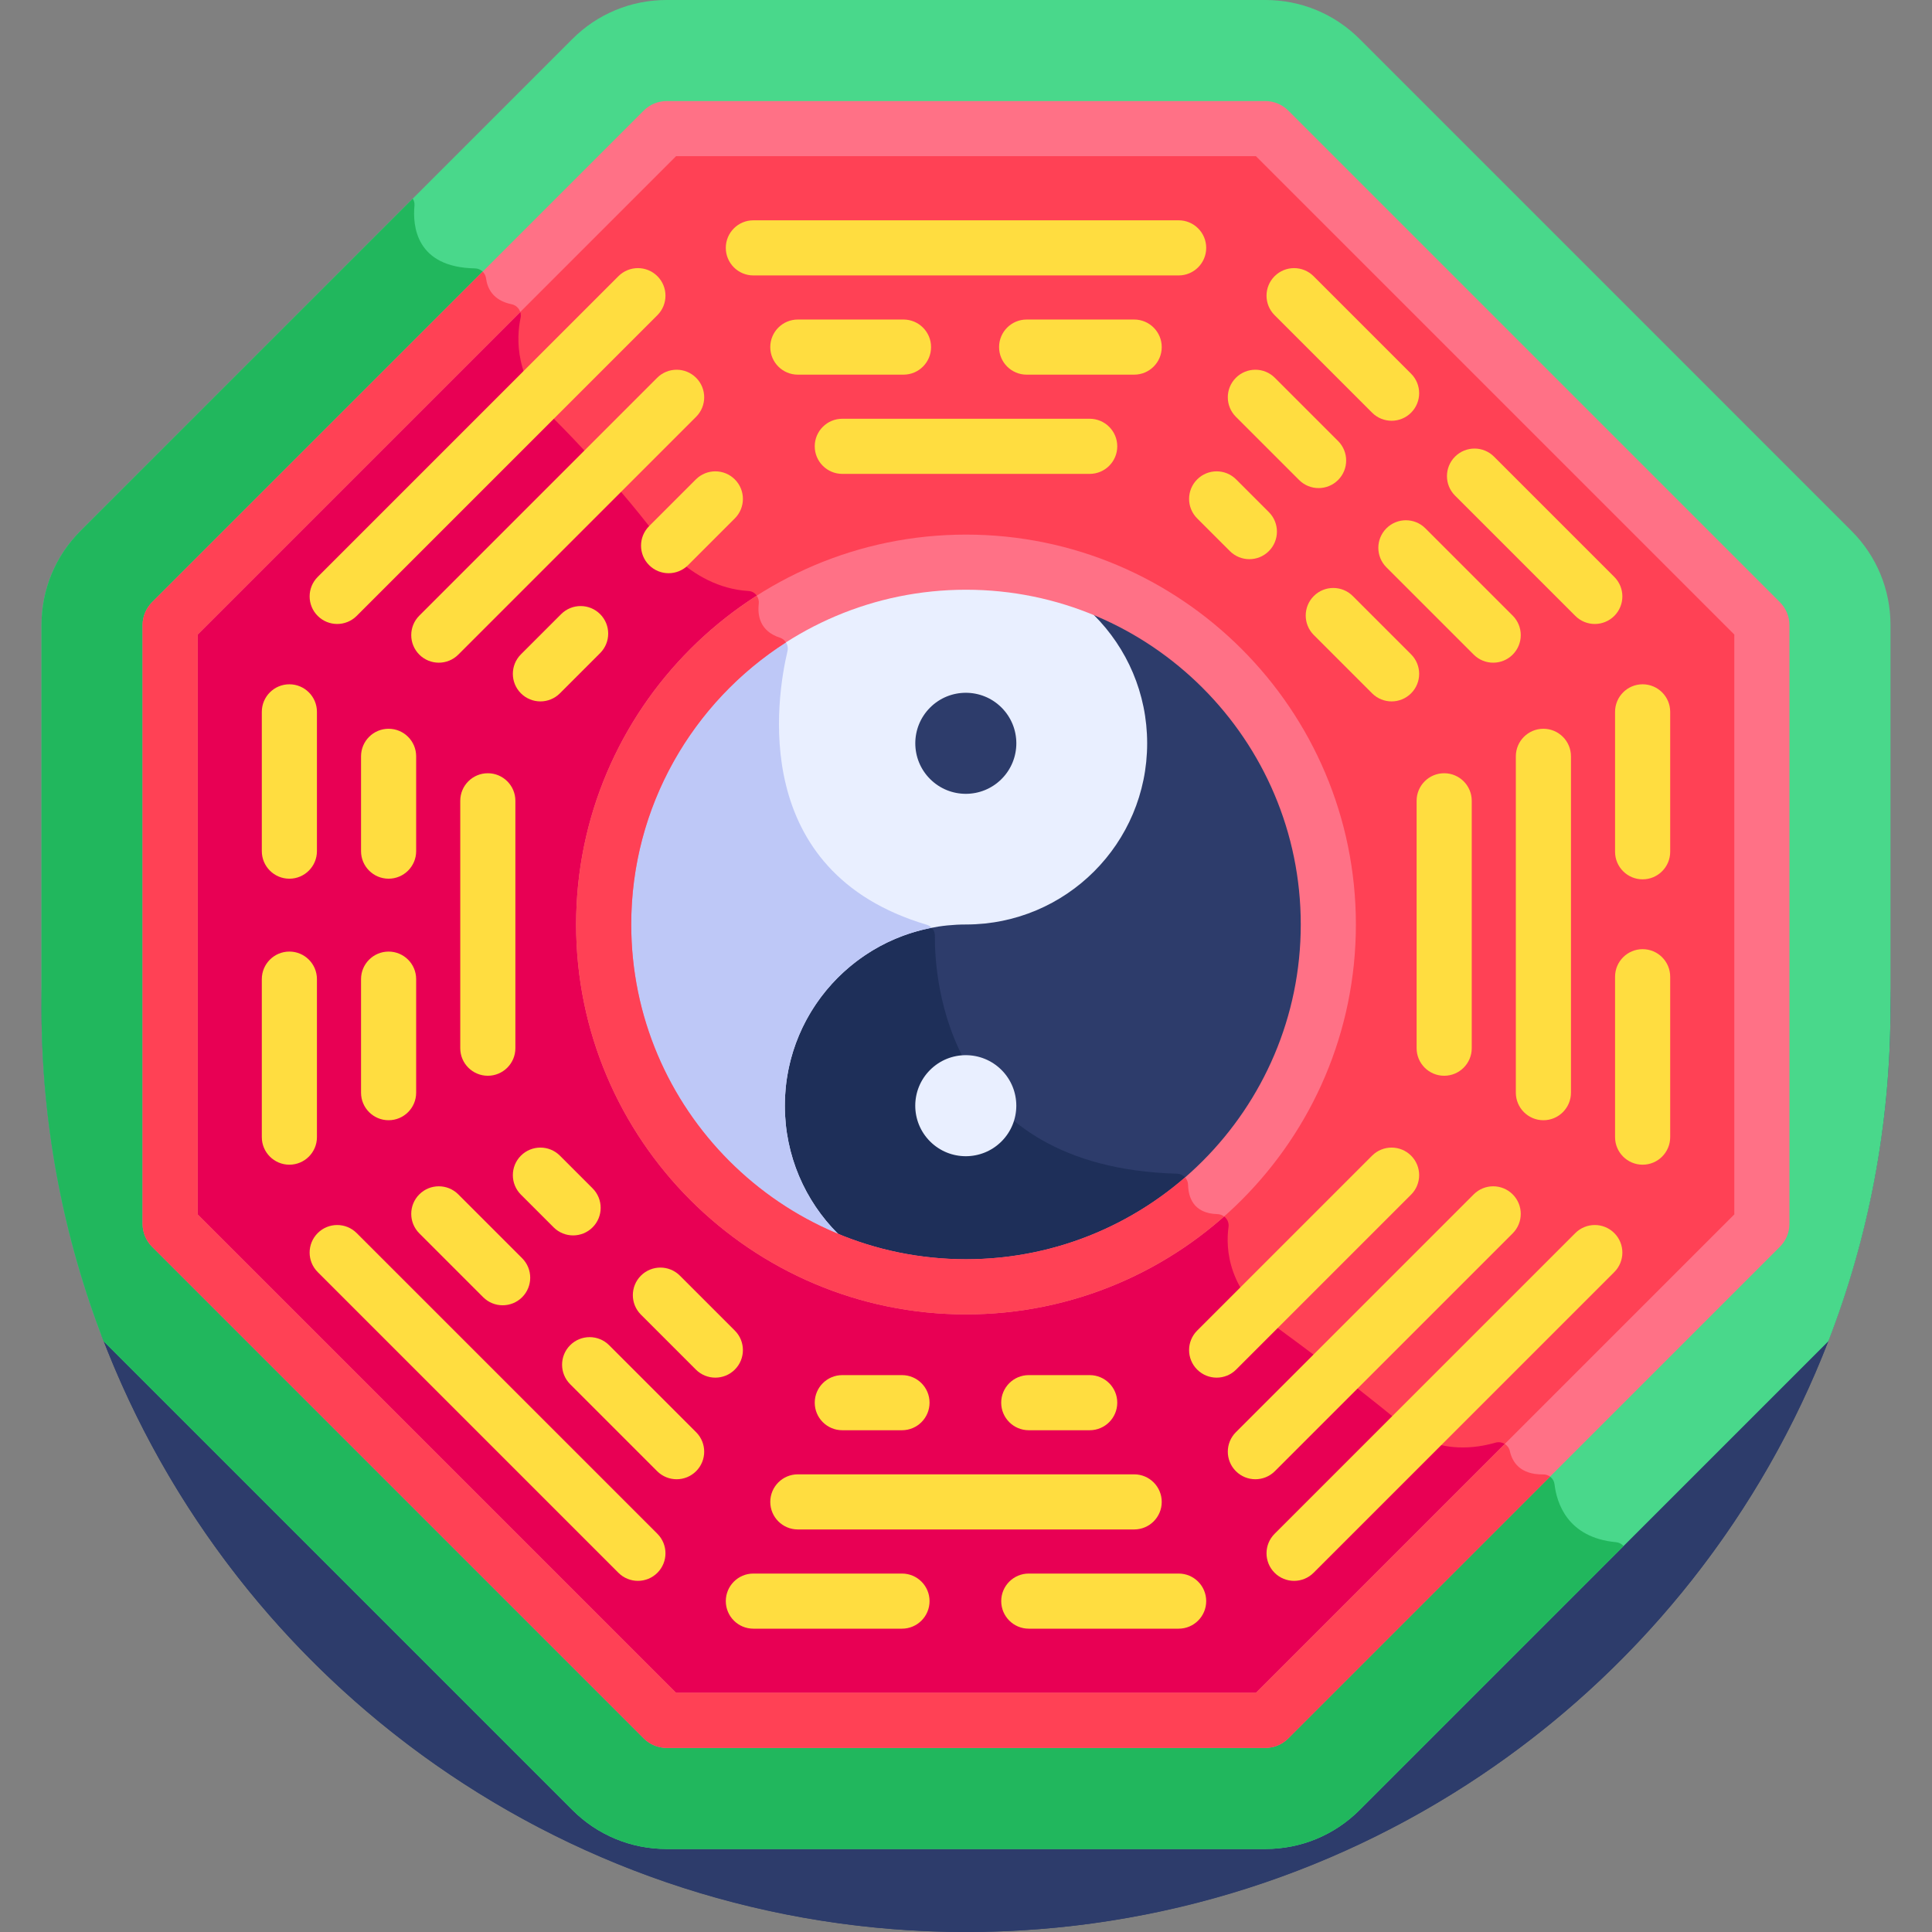 <svg id="Layer_1" enable-background="new 0 0 512 512" height="512" viewBox="0 0 512 512" width="512" xmlns="http://www.w3.org/2000/svg"><rect x="0" y="0" width="512" height="512" fill="#808080" stroke="none"/><g><path d="m26.853 353.834c35.051 92.444 124.416 158.166 229.147 158.166 104.224 0 193.233-65.086 228.637-156.824z" fill="#2d3c6b"/><circle cx="256" cy="267" fill="#2d3c6b" r="245"/><path d="m360.329 10.351c-6.674-6.675-15.549-10.351-24.989-10.351h-158.68c-9.44 0-18.315 3.676-24.99 10.351l-130.319 130.32c-6.675 6.675-10.351 15.549-10.351 24.99v101.344c.001 31.185 5.84 61.004 16.465 88.438l124.206 124.206c6.674 6.676 15.549 10.351 24.989 10.351h158.68c9.44 0 18.315-3.676 24.99-10.352l124.206-124.206c10.624-27.434 16.464-57.252 16.464-88.437v-101.344c0-9.44-3.676-18.315-10.352-24.99z" fill="#49d88b"/><path d="m428.272 408.696c-12.957-1.2-15.738-10.503-16.303-15.332-.176-1.5-1.469-2.651-2.979-2.627-6.242.097-8.255-3.388-8.866-6.193-.372-1.708-2.128-2.698-3.809-2.22-16.678 4.747-25.834-5.205-27.181-6.813-.124-.148-.259-.285-.409-.408-1.736-1.428-12.995-10.625-30.122-23.163-13.273-9.716-13.823-21.042-13.033-26.773.247-1.797-1.147-3.365-2.96-3.415-6.455-.178-7.683-4.631-7.751-7.727-.036-1.624-1.314-2.941-2.938-2.986-61.263-1.683-64.271-51.714-64.163-63.069.013-1.337-.869-2.522-2.151-2.902-47.372-14.037-39.792-60.363-36.912-72.523.361-1.522-.506-3.068-1.995-3.549-5.381-1.742-5.972-5.971-5.614-9.004.201-1.701-1.005-3.268-2.714-3.369-15.946-.938-25.364-15.586-26.277-17.066-.056-.091-.11-.169-.176-.253-1.126-1.451-11.416-14.597-25.148-28.33-10.466-10.466-9.937-21.405-8.811-26.73.353-1.672-.721-3.278-2.396-3.618-5.061-1.028-6.443-4.396-6.755-6.846-.19-1.494-1.435-2.628-2.941-2.655-15.697-.286-16.533-11.341-16.031-16.627.064-.678-.116-1.319-.455-1.857l-88.031 88.031c-6.675 6.674-10.351 15.548-10.351 24.989v101.344c.001 31.185 5.84 61.004 16.465 88.438l124.206 124.206c6.674 6.676 15.549 10.351 24.989 10.351h158.68c9.44 0 18.315-3.676 24.99-10.352l69.931-69.931c-.491-.563-1.19-.947-1.989-1.021z" fill="#21b75d"/><path d="m176.66 34.087c-.33 0-.653.134-.887.367l-130.32 130.319c-.233.234-.367.557-.367.887v158.68c0 .33.134.653.367.887l130.319 130.319c.234.233.557.367.887.367h158.68c.33 0 .653-.134.887-.367l130.319-130.319c.233-.234.367-.557.367-.887v-158.68c0-.33-.134-.653-.367-.887l-130.318-130.319c-.234-.233-.557-.367-.887-.367z" fill="#ff4155"/><path d="m400.123 384.544c-.372-1.708-2.128-2.698-3.809-2.22-16.678 4.747-25.834-5.205-27.181-6.813-.124-.148-.259-.285-.409-.408-1.736-1.428-12.995-10.625-30.122-23.163-13.273-9.716-13.823-21.042-13.033-26.773.247-1.797-1.147-3.365-2.96-3.415-6.455-.178-7.683-4.631-7.751-7.727-.036-1.624-1.314-2.941-2.938-2.986-61.263-1.683-64.271-51.714-64.163-63.069.013-1.337-.869-2.522-2.151-2.902-47.372-14.037-39.792-60.363-36.912-72.523.361-1.522-.506-3.068-1.995-3.549-5.381-1.742-5.972-5.971-5.614-9.004.201-1.701-1.005-3.268-2.714-3.369-15.946-.938-25.364-15.586-26.277-17.066-.056-.091-.11-.169-.176-.253-1.126-1.451-11.416-14.597-25.148-28.33-10.466-10.466-9.937-21.405-8.811-26.73.353-1.672-.721-3.278-2.396-3.618-1.802-.366-3.131-1.032-4.118-1.844l-85.992 85.992c-.233.234-.367.557-.367.887v158.68c0 .33.134.653.367.887l130.319 130.319c.234.233.557.367.888.367h158.68c.33 0 .653-.134.887-.367l66.551-66.551c-1.582-1.239-2.326-2.942-2.655-4.452z" fill="#e80054"/><g><path d="m335.34 463.218h-158.679c-2.247 0-4.45-.91-6.042-2.496l-130.33-130.33c-1.597-1.604-2.507-3.806-2.507-6.053v-158.679c0-2.246.91-4.449 2.496-6.041l130.33-130.331c1.603-1.596 3.805-2.506 6.053-2.506h158.679c2.246 0 4.449.91 6.041 2.496l130.33 130.33c1.597 1.604 2.506 3.806 2.506 6.053v158.68c0 2.246-.91 4.449-2.496 6.041l-130.33 130.331c-1.602 1.595-3.805 2.505-6.051 2.505zm-156.175-14.609h153.669l126.775-126.775v-153.669l-126.775-126.775h-153.669l-126.775 126.775v153.669zm156.175-407.219h.009z" fill="#ff7186"/></g><path d="m400.123 384.544c-.179-.824-.685-1.474-1.344-1.88l-65.945 65.945h-153.669l-126.775-126.774v-153.67l85.478-85.478c-.327-1.017-1.172-1.832-2.305-2.062-5.061-1.028-6.443-4.396-6.755-6.846-.09-.706-.421-1.326-.898-1.793l-87.632 87.632c-1.586 1.592-2.496 3.795-2.496 6.041v158.68c0 2.246.91 4.449 2.507 6.053l130.33 130.33c1.592 1.585 3.795 2.496 6.042 2.496h158.68c2.246 0 4.449-.91 6.052-2.506l69.383-69.383c-.504-.375-1.12-.602-1.785-.591-6.243.097-8.256-3.389-8.868-6.194z" fill="#ff4155"/><ellipse cx="256" cy="245" fill="#2d3c6b" rx="96.02" ry="96.02" transform="matrix(.707 -.707 .707 .707 -98.261 252.778)"/><path d="m314.858 314.026c-.036-1.624-1.314-2.941-2.938-2.986-61.263-1.683-64.271-51.714-64.163-63.069.013-1.337-.869-2.522-2.151-2.902-47.372-14.037-39.792-60.363-36.912-72.523.361-1.522-.506-3.068-1.995-3.549-2.37-.767-3.809-2.017-4.649-3.435-25.392 17.278-42.07 46.409-42.07 79.438 0 53.03 42.99 96.02 96.02 96.02 23.022 0 44.148-8.106 60.69-21.614-1.402-1.585-1.794-3.684-1.832-5.38z" fill="#1e2f59"/><g><path d="m312.352 72.992h-112.704c-4.034 0-7.304-3.27-7.304-7.304s3.27-7.304 7.304-7.304h112.704c4.034 0 7.304 3.27 7.304 7.304s-3.27 7.304-7.304 7.304z" fill="#ffdd40"/></g><g><path d="m288.781 125.583h-65.563c-4.034 0-7.304-3.27-7.304-7.304s3.27-7.304 7.304-7.304h65.563c4.034 0 7.304 3.27 7.304 7.304.001 4.034-3.27 7.304-7.304 7.304z" fill="#ffdd40"/></g><g><path d="m239.437 99.287h-28.004c-4.034 0-7.304-3.27-7.304-7.304 0-4.035 3.27-7.304 7.304-7.304h28.004c4.034 0 7.304 3.27 7.304 7.304.001 4.035-3.27 7.304-7.304 7.304z" fill="#ffdd40"/></g><g><path d="m300.567 99.287h-28.496c-4.034 0-7.304-3.27-7.304-7.304 0-4.035 3.27-7.304 7.304-7.304h28.496c4.034 0 7.304 3.27 7.304 7.304 0 4.035-3.27 7.304-7.304 7.304z" fill="#ffdd40"/></g><g><path d="m312.352 431.617h-39.715c-4.034 0-7.304-3.27-7.304-7.304 0-4.035 3.27-7.304 7.304-7.304h39.715c4.034 0 7.304 3.27 7.304 7.304 0 4.035-3.271 7.304-7.304 7.304z" fill="#ffdd40"/></g><g><path d="m239.037 431.617h-39.388c-4.034 0-7.304-3.27-7.304-7.304 0-4.035 3.27-7.304 7.304-7.304h39.388c4.034 0 7.304 3.27 7.304 7.304 0 4.035-3.27 7.304-7.304 7.304z" fill="#ffdd40"/></g><g><path d="m300.567 405.322h-89.133c-4.034 0-7.304-3.27-7.304-7.304 0-4.035 3.27-7.304 7.304-7.304h89.133c4.034 0 7.304 3.27 7.304 7.304s-3.27 7.304-7.304 7.304z" fill="#ffdd40"/></g><g><path d="m239.037 379.027h-15.819c-4.034 0-7.304-3.27-7.304-7.304s3.27-7.304 7.304-7.304h15.819c4.034 0 7.304 3.27 7.304 7.304.001 4.034-3.27 7.304-7.304 7.304z" fill="#ffdd40"/></g><g><path d="m288.781 379.027h-16.15c-4.034 0-7.304-3.27-7.304-7.304s3.27-7.304 7.304-7.304h16.15c4.034 0 7.304 3.27 7.304 7.304.001 4.034-3.27 7.304-7.304 7.304z" fill="#ffdd40"/></g><g><path d="m435.313 233.033c-4.034 0-7.304-3.27-7.304-7.304v-37.08c0-4.035 3.27-7.304 7.304-7.304s7.304 3.27 7.304 7.304v37.08c0 4.034-3.271 7.304-7.304 7.304z" fill="#ffdd40"/></g><g><path d="m435.313 308.656c-4.034 0-7.304-3.27-7.304-7.304v-42.509c0-4.034 3.27-7.304 7.304-7.304s7.304 3.27 7.304 7.304v42.509c0 4.035-3.271 7.304-7.304 7.304z" fill="#ffdd40"/></g><g><path d="m409.017 296.872c-4.034 0-7.304-3.27-7.304-7.304v-89.133c0-4.034 3.27-7.304 7.304-7.304s7.304 3.27 7.304 7.304v89.133c0 4.034-3.27 7.304-7.304 7.304z" fill="#ffdd40"/></g><g><path d="m382.722 285.086c-4.034 0-7.304-3.27-7.304-7.304v-65.562c0-4.034 3.27-7.304 7.304-7.304s7.304 3.27 7.304 7.304v65.562c0 4.034-3.27 7.304-7.304 7.304z" fill="#ffdd40"/></g><g><path d="m76.687 308.656c-4.034 0-7.304-3.27-7.304-7.304v-41.871c0-4.034 3.27-7.304 7.304-7.304s7.304 3.27 7.304 7.304v41.871c0 4.035-3.27 7.304-7.304 7.304z" fill="#ffdd40"/></g><g><path d="m76.687 232.866c-4.034 0-7.304-3.27-7.304-7.304v-36.913c0-4.035 3.27-7.304 7.304-7.304s7.304 3.27 7.304 7.304v36.913c0 4.034-3.27 7.304-7.304 7.304z" fill="#ffdd40"/></g><g><path d="m102.982 296.872c-4.034 0-7.304-3.27-7.304-7.304v-30.084c0-4.034 3.27-7.304 7.304-7.304s7.304 3.27 7.304 7.304v30.084c.001 4.034-3.269 7.304-7.304 7.304z" fill="#ffdd40"/></g><g><path d="m102.982 232.863c-4.034 0-7.304-3.27-7.304-7.304v-25.125c0-4.034 3.27-7.304 7.304-7.304s7.304 3.27 7.304 7.304v25.125c.001 4.034-3.269 7.304-7.304 7.304z" fill="#ffdd40"/></g><g><path d="m129.277 285.087c-4.034 0-7.304-3.27-7.304-7.304v-65.563c0-4.034 3.27-7.304 7.304-7.304s7.304 3.27 7.304 7.304v65.563c.001 4.034-3.27 7.304-7.304 7.304z" fill="#ffdd40"/></g><g><path d="m169.053 418.944c-1.869 0-3.739-.713-5.165-2.139l-79.693-79.693c-2.853-2.853-2.853-7.477 0-10.331 2.852-2.851 7.477-2.851 10.33 0l79.693 79.693c2.853 2.853 2.853 7.477 0 10.331-1.426 1.426-3.295 2.139-5.165 2.139z" fill="#ffdd40"/></g><g><path d="m89.36 165.359c-1.869 0-3.739-.713-5.165-2.139-2.853-2.853-2.853-7.477 0-10.331l79.693-79.694c2.852-2.851 7.477-2.851 10.33 0 2.853 2.853 2.853 7.477 0 10.331l-79.693 79.694c-1.426 1.425-3.295 2.139-5.165 2.139z" fill="#ffdd40"/></g><g><path d="m342.946 418.944c-1.869 0-3.739-.713-5.165-2.139-2.853-2.853-2.853-7.477 0-10.331l79.693-79.693c2.853-2.852 7.478-2.85 10.33 0 2.853 2.853 2.853 7.477 0 10.331l-79.693 79.693c-1.426 1.426-3.296 2.139-5.165 2.139z" fill="#ffdd40"/></g><g><path d="m368.787 111.505c-1.869 0-3.739-.713-5.165-2.139l-25.84-25.84c-2.853-2.853-2.853-7.477 0-10.331 2.852-2.851 7.477-2.851 10.329 0l25.84 25.84c2.853 2.853 2.853 7.477 0 10.331-1.426 1.426-3.295 2.139-5.164 2.139z" fill="#ffdd40"/></g><g><path d="m422.64 165.359c-1.869 0-3.739-.713-5.165-2.14l-31.876-31.877c-2.853-2.852-2.853-7.476 0-10.33 2.853-2.851 7.478-2.852 10.33.001l31.876 31.877c2.853 2.852 2.853 7.476 0 10.33-1.426 1.425-3.296 2.139-5.165 2.139z" fill="#ffdd40"/></g><g><path d="m179.314 392.017c-1.869 0-3.739-.713-5.165-2.139l-23.053-23.052c-2.853-2.853-2.853-7.477 0-10.331 2.852-2.851 7.477-2.851 10.33 0l23.053 23.052c2.853 2.853 2.853 7.477 0 10.331-1.427 1.426-3.296 2.139-5.165 2.139z" fill="#ffdd40"/></g><g><path d="m133.208 345.912c-1.869 0-3.739-.713-5.165-2.139l-16.921-16.921c-2.853-2.853-2.853-7.477 0-10.331 2.852-2.851 7.477-2.851 10.33 0l16.921 16.921c2.853 2.853 2.853 7.477 0 10.331-1.426 1.426-3.296 2.139-5.165 2.139z" fill="#ffdd40"/></g><g><path d="m332.686 392.017c-1.869 0-3.739-.713-5.165-2.139-2.853-2.853-2.853-7.477 0-10.331l63.026-63.026c2.852-2.851 7.477-2.851 10.33 0 2.853 2.853 2.853 7.477 0 10.331l-63.026 63.026c-1.426 1.426-3.296 2.139-5.165 2.139z" fill="#ffdd40"/></g><g><path d="m116.287 175.619c-1.869 0-3.739-.713-5.165-2.139-2.853-2.853-2.853-7.477 0-10.331l63.027-63.027c2.852-2.851 7.477-2.851 10.33 0 2.853 2.853 2.853 7.477 0 10.331l-63.027 63.027c-1.427 1.426-3.296 2.139-5.165 2.139z" fill="#ffdd40"/></g><g><path d="m349.442 129.347c-1.869 0-3.739-.713-5.165-2.139l-16.756-16.755c-2.853-2.853-2.853-7.477 0-10.331 2.852-2.851 7.477-2.851 10.33 0l16.756 16.755c2.853 2.853 2.853 7.477 0 10.331-1.426 1.426-3.296 2.139-5.165 2.139z" fill="#ffdd40"/></g><g><path d="m395.714 175.619c-1.869 0-3.739-.713-5.165-2.139l-23.136-23.136c-2.853-2.853-2.853-7.477 0-10.331 2.852-2.851 7.477-2.851 10.33 0l23.136 23.136c2.853 2.853 2.853 7.477 0 10.331-1.427 1.426-3.296 2.139-5.165 2.139z" fill="#ffdd40"/></g><g><path d="m189.574 365.091c-1.869 0-3.739-.713-5.165-2.14l-14.56-14.561c-2.852-2.852-2.852-7.477 0-10.33 2.852-2.851 7.477-2.852 10.33.001l14.56 14.561c2.852 2.852 2.852 7.477-.001 10.33-1.425 1.426-3.295 2.139-5.164 2.139z" fill="#ffdd40"/></g><g><path d="m151.879 327.396c-1.869 0-3.739-.713-5.165-2.139l-8.665-8.665c-2.853-2.853-2.853-7.477 0-10.331 2.852-2.851 7.477-2.851 10.33 0l8.665 8.665c2.853 2.853 2.853 7.477 0 10.331-1.426 1.426-3.295 2.139-5.165 2.139z" fill="#ffdd40"/></g><g><path d="m143.214 185.879c-1.869 0-3.739-.713-5.165-2.139-2.853-2.853-2.853-7.477 0-10.331l10.66-10.66c2.852-2.851 7.477-2.851 10.329 0 2.853 2.853 2.853 7.477 0 10.331l-10.66 10.66c-1.426 1.426-3.295 2.139-5.164 2.139z" fill="#ffdd40"/></g><g><path d="m177.186 151.907c-1.869 0-3.739-.713-5.165-2.139-2.853-2.853-2.853-7.477 0-10.331l12.388-12.388c2.852-2.851 7.477-2.851 10.329 0 2.853 2.853 2.853 7.477 0 10.331l-12.388 12.388c-1.425 1.425-3.295 2.139-5.164 2.139z" fill="#ffdd40"/></g><g><path d="m322.426 365.091c-1.869 0-3.739-.713-5.165-2.139-2.853-2.853-2.853-7.477 0-10.331l46.36-46.36c2.852-2.851 7.477-2.851 10.33 0 2.853 2.853 2.853 7.477 0 10.331l-46.36 46.36c-1.426 1.426-3.296 2.139-5.165 2.139z" fill="#ffdd40"/></g><g><path d="m331.095 148.187c-1.869 0-3.738-.713-5.165-2.139l-8.669-8.668c-2.852-2.852-2.853-7.477 0-10.33 2.852-2.853 7.477-2.852 10.33-.001l8.669 8.668c2.852 2.852 2.853 7.477.001 10.33-1.426 1.427-3.296 2.14-5.166 2.14z" fill="#ffdd40"/></g><g><path d="m368.787 185.879c-1.869 0-3.739-.713-5.165-2.139l-15.453-15.453c-2.853-2.853-2.853-7.477 0-10.331 2.852-2.851 7.477-2.851 10.33 0l15.453 15.453c2.853 2.853 2.853 7.477 0 10.331-1.427 1.426-3.296 2.139-5.165 2.139z" fill="#ffdd40"/></g><ellipse cx="256" cy="293.024" fill="#e9efff" rx="13.391" ry="13.391" transform="matrix(.707 -.707 .707 .707 -132.218 266.844)"/><path d="m159.98 245c0-53.03 42.99-96.02 96.02-96.02h.009c26.511.005 48.001 21.498 48.001 48.01 0 26.515-21.495 48.01-48.01 48.01-26.515 0-48.01 21.495-48.01 48.01s21.495 48.01 48.01 48.01c-53.03 0-96.02-42.99-96.02-96.02z" fill="#e9efff"/><path d="m159.98 245c0 53.03 42.99 96.02 96.02 96.02-26.515 0-48.01-21.495-48.01-48.01 0-23.407 16.755-42.891 38.923-47.14-.353-.367-.796-.65-1.308-.802-47.372-14.037-39.792-60.363-36.912-72.523.361-1.522-.506-3.068-1.995-3.549-2.37-.767-3.809-2.017-4.649-3.435-25.391 17.28-42.069 46.411-42.069 79.439z" fill="#bec8f7"/><ellipse cx="256" cy="196.977" fill="#2d3c6b" rx="13.391" ry="13.391" transform="matrix(.707 -.707 .707 .707 -64.303 238.713)"/><g><path d="m256 348.324c-56.973 0-103.324-46.351-103.324-103.324s46.351-103.324 103.324-103.324 103.324 46.351 103.324 103.324-46.351 103.324-103.324 103.324zm0-192.04c-48.918 0-88.715 39.798-88.715 88.715s39.798 88.715 88.715 88.715c48.918 0 88.716-39.798 88.716-88.715s-39.798-88.715-88.716-88.715z" fill="#ff7186"/></g><path d="m322.609 321.753c-6.455-.178-7.683-4.631-7.751-7.727-.017-.771-.321-1.468-.802-1.997-15.571 13.504-35.876 21.687-58.057 21.687-48.918 0-88.715-39.798-88.715-88.715 0-31.368 16.365-58.986 41.005-74.765-.363-.565-.906-1.017-1.59-1.238-5.381-1.742-5.972-5.971-5.614-9.004.093-.787-.125-1.538-.545-2.136-28.757 18.366-47.865 50.564-47.865 87.143 0 56.973 46.351 103.324 103.324 103.324 26.207 0 50.162-9.813 68.396-25.95-.495-.374-1.111-.604-1.786-.622z" fill="#ff4155"/></g></svg>